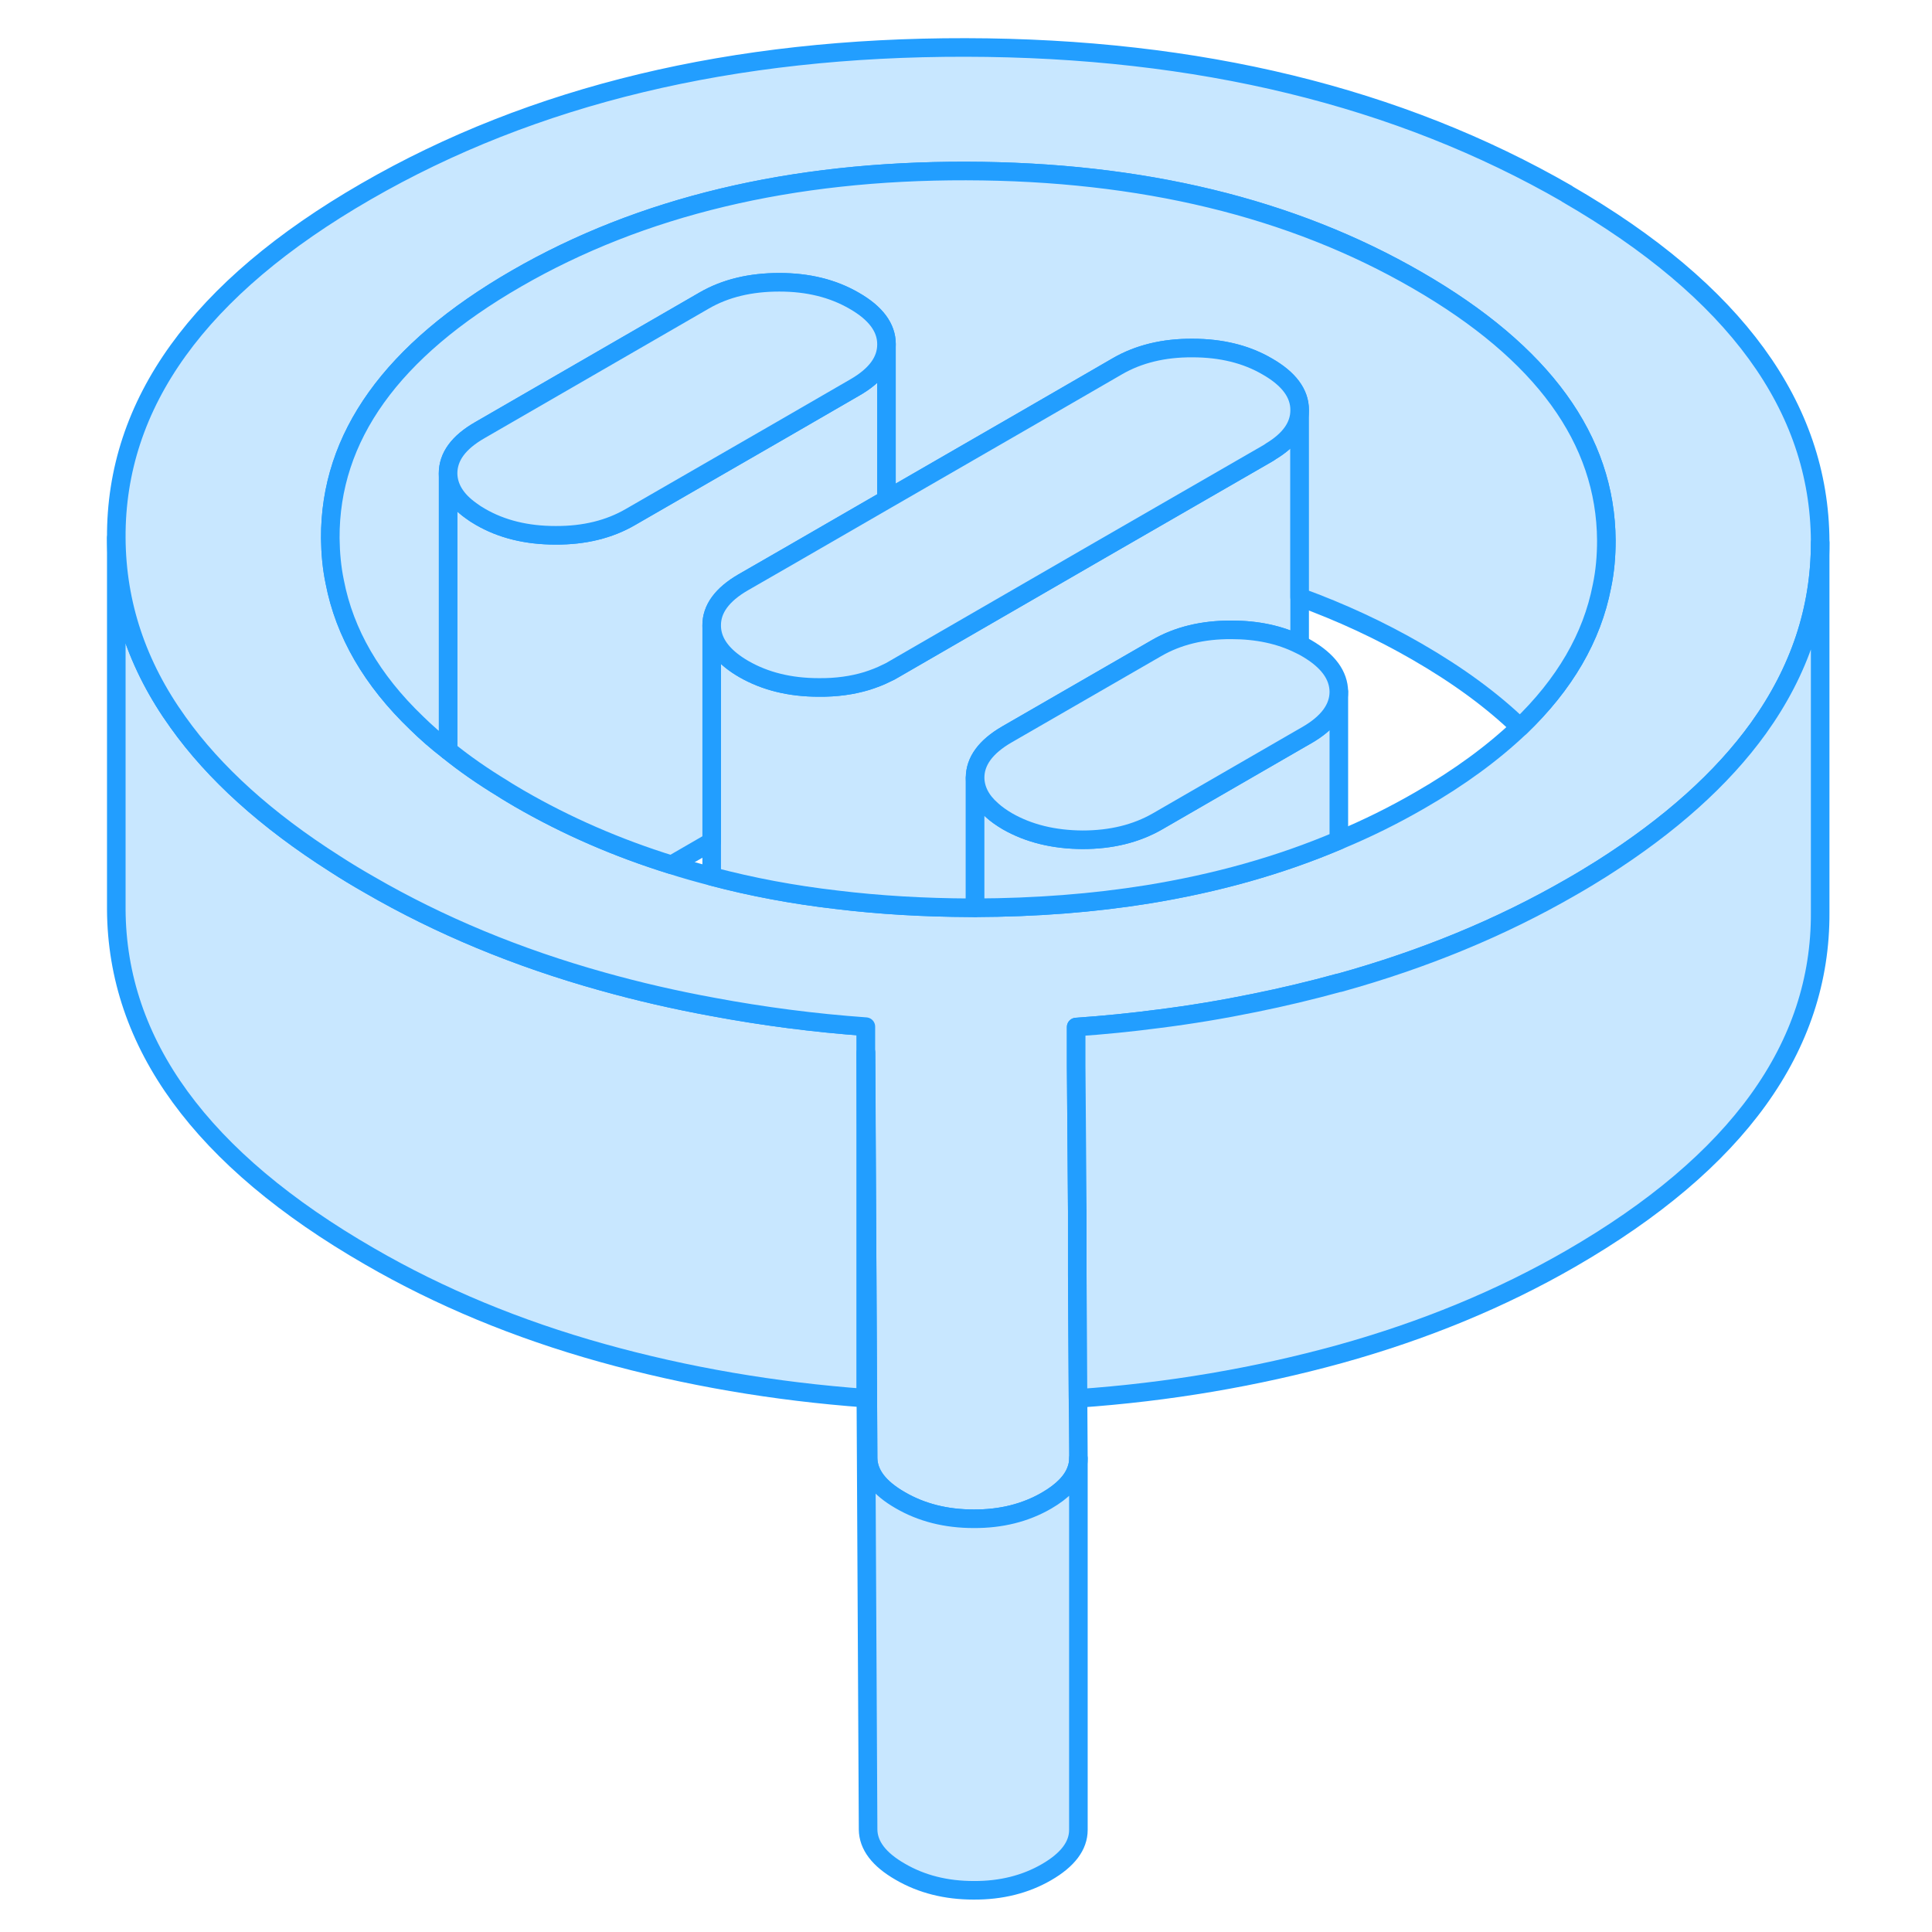 <svg width="48" height="48" viewBox="0 0 97 104" fill="#c8e7ff" xmlns="http://www.w3.org/2000/svg" stroke-width="1px" stroke-linecap="round" stroke-linejoin="round"><path d="M43.11 55.265V56.665H43.12V55.265H43.11Z" stroke="#229EFF" stroke-linejoin="round"/><path d="M43.11 55.265V75.265C38.19 74.905 33.45 74.095 28.9 72.825C24.35 71.555 20.18 69.825 16.4 67.635C7.34 62.415 2.8 56.185 2.76 48.955V28.955C2.78 32.505 3.88 35.815 6.08 38.875C8.03 41.615 10.84 44.155 14.52 46.495C15.12 46.885 15.75 47.265 16.4 47.635C20.18 49.825 24.35 51.555 28.9 52.825C30.86 53.375 32.86 53.835 34.89 54.205C37.57 54.705 40.31 55.065 43.11 55.265Z" stroke="#229EFF" stroke-linejoin="round"/><path d="M80.85 10.425C71.79 5.205 61 2.575 48.48 2.555C35.95 2.535 25.19 5.115 16.19 10.315C7.2 15.505 2.72 21.715 2.76 28.955C2.78 32.505 3.88 35.815 6.08 38.875C8.03 41.615 10.84 44.155 14.52 46.495C15.12 46.885 15.75 47.265 16.4 47.635C20.18 49.825 24.35 51.555 28.9 52.825C30.86 53.375 32.86 53.835 34.89 54.205C37.57 54.705 40.31 55.065 43.11 55.265V56.665L43.18 68.605L43.23 78.485C43.24 79.335 43.81 80.095 44.96 80.755C46.11 81.425 47.43 81.755 48.91 81.755C50.39 81.765 51.7 81.435 52.84 80.775C53.7 80.275 54.23 79.725 54.44 79.125C54.52 78.915 54.55 78.715 54.55 78.505L54.53 75.275L54.49 68.615V65.195L54.43 57.385V55.285C55.91 55.185 57.39 55.035 58.84 54.845C60.6 54.625 62.33 54.335 64.04 53.985C65.57 53.675 67.08 53.315 68.57 52.905C68.58 52.905 68.59 52.905 68.6 52.905C73.14 51.645 77.29 49.935 81.05 47.765C81.63 47.435 82.19 47.095 82.73 46.755C86.4 44.425 89.21 41.905 91.16 39.195C93.37 36.115 94.48 32.795 94.48 29.225V29.125C94.44 21.895 89.9 15.665 80.85 10.435V10.425ZM82.73 31.565C82.2 34.305 80.73 36.835 78.32 39.145C76.87 40.525 75.08 41.845 72.94 43.075C71.54 43.885 70.09 44.605 68.57 45.235C65.4 46.585 61.97 47.545 58.27 48.145C55.34 48.615 52.25 48.855 48.99 48.865H48.73C46.24 48.855 43.84 48.715 41.54 48.435C39.2 48.165 36.96 47.745 34.81 47.175C34.08 46.985 33.36 46.785 32.65 46.555C29.72 45.645 26.99 44.455 24.45 42.985C24.15 42.805 23.85 42.635 23.56 42.445C22.49 41.795 21.51 41.115 20.62 40.395C20.01 39.925 19.45 39.435 18.93 38.925C16.52 36.615 15.05 34.075 14.52 31.325C14.36 30.565 14.29 29.775 14.28 28.975C14.25 23.525 17.59 18.865 24.3 14.995C31.02 11.115 39.09 9.185 48.51 9.205C57.94 9.225 66.03 11.175 72.79 15.085C79.55 18.985 82.94 23.655 82.97 29.095C82.97 29.935 82.9 30.765 82.73 31.565Z" stroke="#229EFF" stroke-linejoin="round"/><path d="M66.46 22.085V34.695C65.4 34.165 64.17 33.905 62.79 33.905C61.24 33.905 59.9 34.225 58.76 34.885L50.7 39.535C49.56 40.195 48.99 40.975 48.99 41.865V48.865H48.73C46.24 48.855 43.84 48.715 41.54 48.435C39.2 48.165 36.96 47.745 34.81 47.175V33.675C34.81 34.365 35.16 34.995 35.86 35.555C36.06 35.715 36.28 35.865 36.54 36.015C37.69 36.675 39.03 37.005 40.58 37.005C41.52 37.015 42.38 36.895 43.17 36.655C43.54 36.535 43.89 36.405 44.22 36.235C44.36 36.175 44.49 36.105 44.62 36.025L55.69 29.625L64.76 24.395C64.81 24.365 64.86 24.335 64.91 24.295C65.94 23.675 66.46 22.935 66.46 22.085Z" stroke="#229EFF" stroke-linejoin="round"/><path d="M44.22 18.545V26.895L38.96 29.935L36.51 31.345C35.37 32.005 34.8 32.785 34.81 33.675V45.305L32.65 46.555C29.72 45.645 26.99 44.455 24.45 42.985C24.15 42.805 23.85 42.635 23.56 42.445C22.49 41.795 21.51 41.115 20.62 40.395V25.485C20.62 26.235 21.04 26.915 21.86 27.495C22.01 27.605 22.17 27.715 22.35 27.815C23.5 28.485 24.85 28.815 26.4 28.815C27.95 28.825 29.29 28.495 30.43 27.835L38.58 23.135L42.52 20.855C43.65 20.205 44.22 19.435 44.22 18.545Z" stroke="#229EFF" stroke-linejoin="round"/><path d="M82.97 29.095C82.97 29.935 82.9 30.765 82.73 31.565C82.2 34.305 80.73 36.835 78.32 39.145C76.83 37.705 74.99 36.355 72.79 35.085C70.8 33.935 68.69 32.955 66.46 32.145V22.065C66.46 21.175 65.88 20.395 64.73 19.735C63.59 19.065 62.24 18.735 60.69 18.735C59.14 18.725 57.79 19.055 56.65 19.715L51.62 22.625L44.22 26.895V18.525C44.22 17.635 43.64 16.855 42.49 16.195C41.34 15.525 39.99 15.195 38.45 15.195C36.91 15.195 35.55 15.515 34.41 16.175L22.33 23.155C21.18 23.815 20.62 24.585 20.62 25.485V40.395C20.01 39.925 19.45 39.435 18.93 38.925C16.52 36.615 15.05 34.075 14.52 31.325C14.36 30.565 14.29 29.775 14.28 28.975C14.25 23.525 17.59 18.865 24.3 14.995C31.02 11.115 39.09 9.185 48.51 9.205C57.94 9.225 66.03 11.175 72.79 15.085C79.55 18.985 82.94 23.655 82.97 29.095Z" stroke="#229EFF" stroke-linejoin="round"/><path d="M54.55 78.505V98.505C54.55 99.355 53.98 100.115 52.84 100.775C51.7 101.435 50.39 101.765 48.91 101.755C47.43 101.755 46.11 101.425 44.96 100.755C43.81 100.095 43.24 99.335 43.23 98.485L43.11 75.265V56.665H43.12L43.18 68.605L43.23 78.485C43.24 79.335 43.81 80.095 44.96 80.755C46.11 81.425 47.43 81.755 48.91 81.755C50.39 81.765 51.7 81.435 52.84 80.775C53.7 80.275 54.23 79.725 54.44 79.125C54.52 78.915 54.55 78.715 54.55 78.505Z" stroke="#229EFF" stroke-linejoin="round"/><path d="M68.57 37.235V45.235C65.4 46.585 61.97 47.545 58.27 48.145C55.34 48.615 52.25 48.855 48.99 48.865V41.865C49 42.505 49.3 43.095 49.9 43.615C50.13 43.825 50.4 44.015 50.72 44.205C51.87 44.865 53.22 45.195 54.77 45.205C56.32 45.205 57.66 44.875 58.81 44.215L65.56 40.315L66.46 39.795L66.86 39.565C68 38.905 68.57 38.125 68.57 37.235Z" stroke="#229EFF" stroke-linejoin="round"/><path d="M68.57 37.235C68.57 38.125 68 38.905 66.86 39.565L66.46 39.795L65.56 40.315L58.81 44.215C57.66 44.875 56.32 45.205 54.77 45.205C53.22 45.195 51.87 44.865 50.72 44.205C50.4 44.015 50.13 43.825 49.9 43.615C49.3 43.095 49 42.505 48.99 41.865C48.99 40.975 49.56 40.195 50.7 39.535L58.76 34.885C59.9 34.225 61.24 33.895 62.79 33.905C64.17 33.905 65.4 34.165 66.46 34.695C66.59 34.755 66.72 34.825 66.84 34.895C67.99 35.565 68.56 36.345 68.57 37.235Z" stroke="#229EFF" stroke-linejoin="round"/><path d="M44.22 18.525V18.545C44.22 19.435 43.65 20.205 42.52 20.855L38.58 23.135L30.43 27.835C29.29 28.495 27.95 28.825 26.4 28.815C24.85 28.815 23.5 28.485 22.35 27.815C22.17 27.715 22.01 27.605 21.86 27.495C21.04 26.915 20.63 26.235 20.62 25.485C20.62 24.585 21.18 23.815 22.33 23.155L34.41 16.175C35.55 15.515 36.9 15.195 38.45 15.195C40 15.195 41.34 15.525 42.49 16.195C43.64 16.855 44.22 17.635 44.22 18.525Z" stroke="#229EFF" stroke-linejoin="round"/><path d="M66.46 22.065V22.085C66.46 22.935 65.94 23.675 64.91 24.295C64.86 24.335 64.81 24.365 64.76 24.395L55.69 29.625L44.62 36.025C44.49 36.105 44.36 36.175 44.22 36.235C43.89 36.405 43.54 36.535 43.17 36.655C42.38 36.895 41.52 37.015 40.58 37.005C39.03 37.005 37.69 36.675 36.54 36.015C36.28 35.865 36.06 35.715 35.86 35.555C35.16 34.995 34.81 34.365 34.81 33.675C34.8 32.785 35.37 32.005 36.51 31.345L38.96 29.935L44.22 26.895L51.62 22.625L56.65 19.715C57.79 19.055 59.14 18.725 60.69 18.735C62.24 18.735 63.59 19.065 64.73 19.735C65.88 20.395 66.46 21.175 66.46 22.065Z" stroke="#229EFF" stroke-linejoin="round"/><path d="M94.48 29.215V49.115C94.52 56.345 90.04 62.565 81.05 67.755C77.29 69.925 73.14 71.635 68.6 72.895C64.09 74.135 59.41 74.935 54.53 75.275L54.49 68.615V65.195L54.43 57.385V55.285C55.91 55.185 57.39 55.035 58.84 54.845C60.6 54.625 62.33 54.335 64.04 53.985C65.57 53.675 67.08 53.315 68.57 52.905C68.58 52.905 68.59 52.905 68.6 52.905C73.14 51.645 77.29 49.935 81.05 47.765C81.63 47.435 82.19 47.095 82.73 46.755C86.4 44.425 89.21 41.905 91.16 39.195C93.37 36.115 94.48 32.795 94.48 29.225V29.215Z" stroke="#229EFF" stroke-linejoin="round"/></svg>